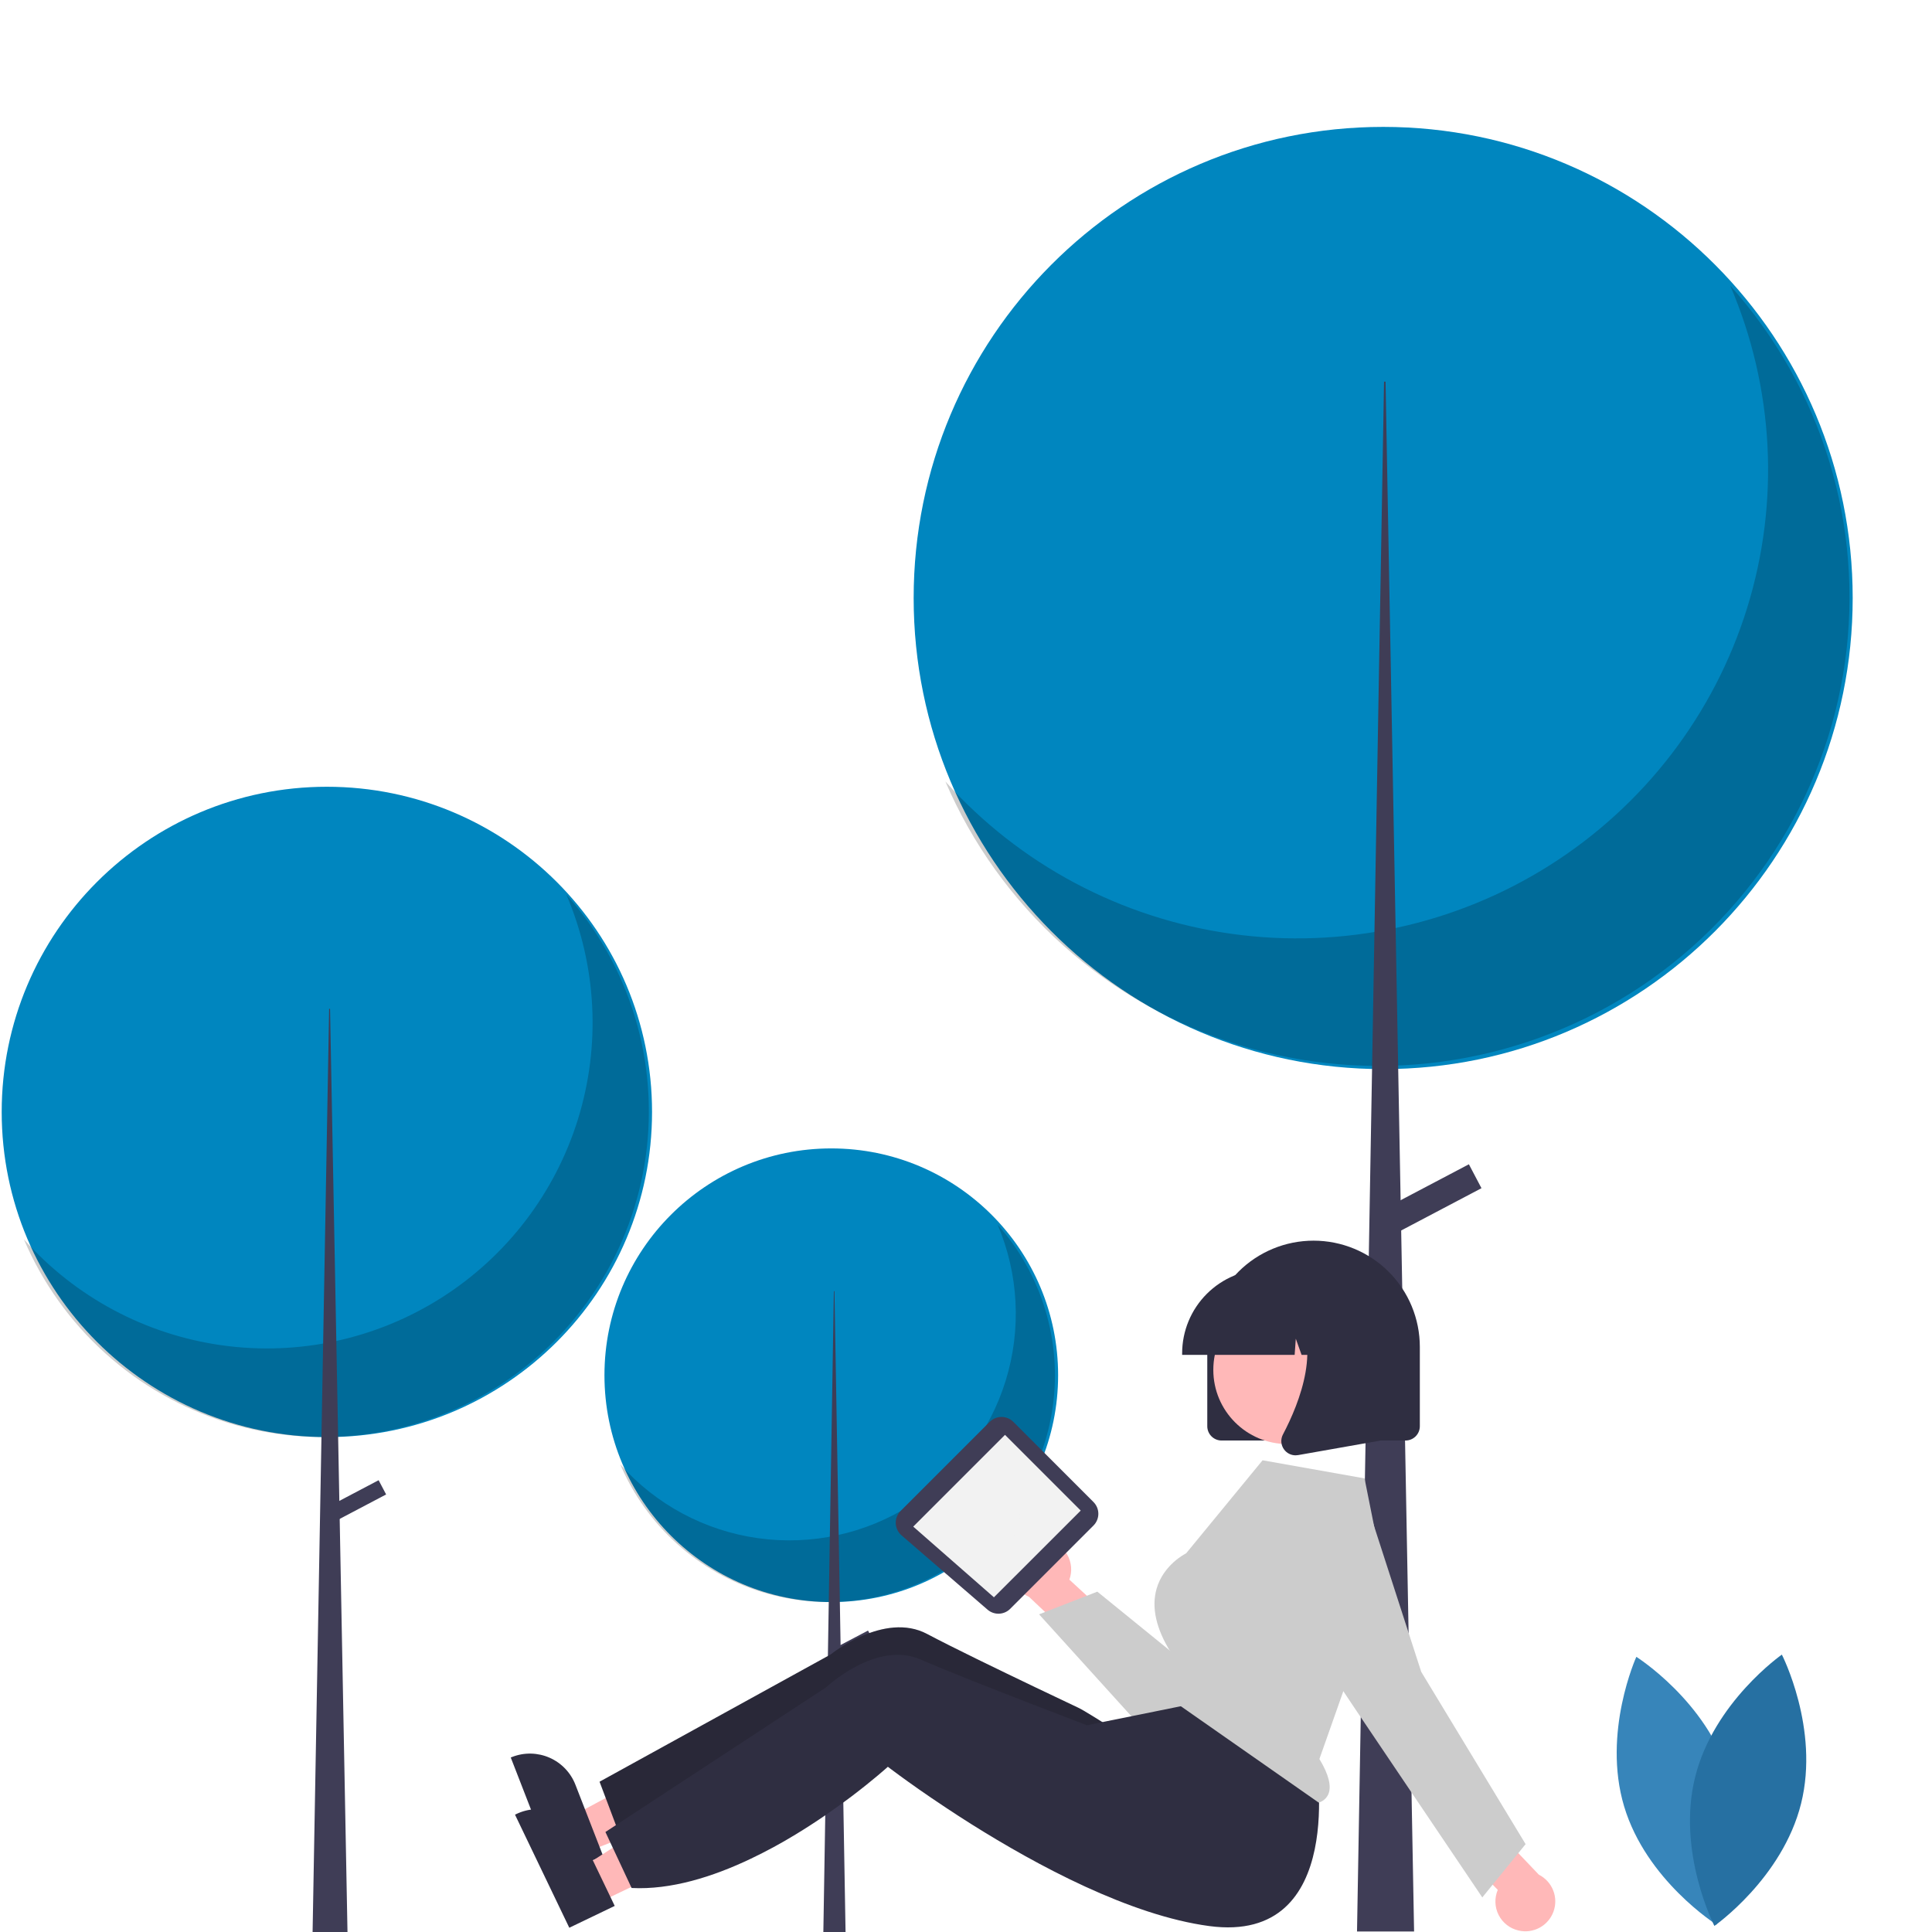 <svg width="609" height="609" viewBox="0 0 609 609" fill="none" xmlns="http://www.w3.org/2000/svg">
<path d="M262.035 505C222.547 505 190.535 472.988 190.535 433.5C190.535 394.012 222.547 362 262.035 362C301.524 362 333.535 394.012 333.535 433.5C333.535 472.988 301.524 505 262.035 505Z" fill="#0086BF"/>
<path opacity="0.2" d="M314.452 386C321.109 401.591 322.012 419.044 316.999 435.24C311.987 451.437 301.387 465.321 287.092 474.412C272.797 483.503 255.739 487.208 238.967 484.866C222.194 482.524 206.8 474.286 195.535 461.626C199.602 471.151 205.688 479.678 213.372 486.614C221.057 493.551 230.155 498.732 240.038 501.798C249.92 504.864 260.351 505.742 270.606 504.372C280.861 503.001 290.696 499.415 299.43 493.861C308.163 488.307 315.586 480.918 321.184 472.206C326.783 463.494 330.422 453.668 331.851 443.408C333.28 433.149 332.464 422.7 329.46 412.787C326.455 402.875 321.334 393.734 314.452 386Z" fill="black"/>
<path d="M263.035 407H262.851L259.535 609H266.535L263.035 407Z" fill="#3F3D56"/>
<path d="M273.611 513.981L275.254 517.104L263.459 523.314L261.815 520.192L273.611 513.981Z" fill="#3F3D56"/>
<path d="M544.931 559.538C551.91 582.852 541.079 606.687 541.079 606.687C541.079 606.687 518.932 592.724 511.953 569.411C504.974 546.098 515.805 522.262 515.805 522.262C515.805 522.262 537.952 536.225 544.931 559.538Z" fill="#3785BA"/>
<path d="M534.335 560.169C528.461 583.785 540.402 607.084 540.402 607.084C540.402 607.084 561.867 592.094 567.741 568.478C573.615 544.862 561.674 521.563 561.674 521.563C561.674 521.563 540.209 536.553 534.335 560.169Z" fill="#2670A2"/>
<path d="M185.267 583.619L180.825 572.192L222.785 549.619L229.341 566.484L185.267 583.619Z" fill="#FFB8B8"/>
<path d="M161.465 553.81C163.349 553.077 165.358 552.722 167.378 552.766C169.398 552.81 171.39 553.251 173.24 554.065C175.09 554.879 176.76 556.05 178.157 557.51C179.554 558.971 180.65 560.692 181.381 562.576L184.378 570.279L188.998 582.169L190.127 585.084L175.321 590.844L161 553.995L161.465 553.81Z" fill="#2F2E41"/>
<path d="M188.996 561.628L190.929 566.751L195.75 579.54L195.866 579.86C208.151 581.438 221.618 578.344 234.075 573.536C239.059 571.614 243.94 569.436 248.699 567.011C255.744 563.451 262.051 559.695 267.083 556.482C274.658 551.619 279.343 547.969 279.343 547.969C279.343 547.969 280.58 549.087 282.82 551.005C285.821 553.573 290.618 557.583 296.693 562.304C299.01 564.117 301.499 566.014 304.158 567.994C323.759 582.533 348.913 543.738 348.913 543.738C348.913 543.738 341.839 539.234 339.99 538.359C334.039 535.544 320.058 528.9 307.996 522.996C301.782 519.95 296.084 517.093 292.259 515.064C278.713 507.852 261.875 521.498 261.875 521.498L188.996 561.628Z" fill="#2F2E41"/>
<path d="M103.035 453C46.426 453 0.535 407.109 0.535 350.5C0.535 293.891 46.426 248 103.035 248C159.644 248 205.535 293.891 205.535 350.5C205.535 407.109 159.644 453 103.035 453Z" fill="#0086BF"/>
<path opacity="0.2" d="M178.532 282C188.104 304.404 189.403 329.483 182.196 352.757C174.988 376.031 159.745 395.982 139.19 409.045C118.634 422.109 94.106 427.434 69.988 424.068C45.87 420.702 23.734 408.865 7.535 390.673C13.383 404.36 22.134 416.613 33.184 426.58C44.234 436.548 57.317 443.993 71.528 448.399C85.739 452.805 100.737 454.067 115.484 452.097C130.23 450.128 144.372 444.974 156.931 436.993C169.489 429.012 180.163 418.394 188.213 405.876C196.263 393.357 201.497 379.238 203.552 364.494C205.606 349.751 204.433 334.737 200.113 320.493C195.793 306.249 188.429 293.114 178.532 282Z" fill="black"/>
<path d="M104.035 318H103.746L98.535 609H109.535L104.035 318Z" fill="#3F3D56"/>
<path d="M119.349 466.587L121.713 471.078L104.748 480.009L102.384 475.519L119.349 466.587Z" fill="#3F3D56"/>
<path opacity="0.14" d="M188.996 561.628L190.929 566.751L195.75 579.54L195.866 579.86C208.151 581.438 221.618 578.344 234.075 573.536C239.059 571.614 243.94 569.436 248.699 567.011C255.744 563.451 262.051 559.695 267.083 556.482C274.658 551.619 279.343 547.969 279.343 547.969C279.343 547.969 280.58 549.087 282.82 551.005C285.821 553.573 290.618 557.583 296.693 562.304C299.01 564.117 301.499 566.014 304.158 567.994C323.759 582.533 348.913 543.738 348.913 543.738C348.913 543.738 341.839 539.234 339.99 538.359C334.039 535.544 320.058 528.9 307.996 522.996C301.782 519.95 296.084 517.093 292.259 515.064C278.713 507.852 261.875 521.498 261.875 521.498L188.996 561.628Z" fill="black"/>
<path d="M436 337C354.262 337 288 270.514 288 188.5C288 106.486 354.262 40 436 40C517.738 40 584 106.486 584 188.5C584 270.514 517.738 337 436 337Z" fill="#0086BF"/>
<path opacity="0.2" d="M545.381 90C559.229 122.23 561.108 158.309 550.681 191.791C540.255 225.272 518.202 253.974 488.464 272.767C458.727 291.56 423.242 299.22 388.35 294.378C353.459 289.536 321.434 272.508 298 246.336C306.459 266.027 319.121 283.653 335.106 297.993C351.092 312.332 370.02 323.042 390.578 329.38C411.137 335.719 432.835 337.535 454.169 334.701C475.503 331.868 495.963 324.454 514.131 312.972C532.299 301.491 547.741 286.216 559.387 268.207C571.033 250.198 578.605 229.886 581.577 208.676C584.55 187.467 582.852 165.868 576.602 145.376C570.352 124.884 559.699 105.989 545.381 90Z" fill="black"/>
<path d="M436.75 120.311H436.276L427.755 608.843H445.744L436.75 120.311Z" fill="#3F3D56"/>
<path d="M463.019 367L466.988 374.54L438.505 389.536L434.535 381.996L463.019 367Z" fill="#3F3D56"/>
<path d="M385.056 454.077H443.056C444.249 454.075 445.393 453.601 446.237 452.757C447.08 451.914 447.555 450.77 447.556 449.577V424.577C447.556 415.692 444.027 407.171 437.744 400.889C431.462 394.606 422.941 391.077 414.056 391.077C405.171 391.077 396.651 394.606 390.368 400.889C384.086 407.171 380.556 415.692 380.556 424.577V449.577C380.557 450.77 381.032 451.914 381.876 452.757C382.719 453.601 383.863 454.075 385.056 454.077Z" fill="#2F2E41"/>
<path d="M329.899 485.478C331.249 485.715 332.531 486.246 333.654 487.032C334.777 487.818 335.714 488.841 336.399 490.028C337.084 491.215 337.5 492.538 337.619 493.904C337.737 495.27 337.555 496.645 337.084 497.933L352.856 512.438L346.378 524.173L324.393 503.375C322.283 502.441 320.588 500.765 319.63 498.665C318.673 496.566 318.518 494.187 319.197 491.981C319.876 489.775 321.34 487.895 323.312 486.696C325.285 485.498 327.628 485.064 329.899 485.478Z" fill="#FFB8B8"/>
<path d="M377.354 551.43C378.067 551.43 378.78 551.399 379.495 551.338C383.749 550.983 387.844 549.552 391.394 547.181C394.945 544.81 397.834 541.576 399.792 537.782L425.06 489.15C426.715 485.963 427.079 482.261 426.074 478.813C425.07 475.365 422.775 472.437 419.667 470.638C416.559 468.84 412.877 468.308 409.387 469.155C405.897 470.002 402.868 472.162 400.93 475.185L377.619 527.488L345.9 501.716L327.534 508.866L358.55 543.108C360.934 545.725 363.838 547.817 367.076 549.25C370.313 550.682 373.814 551.425 377.354 551.43V551.43Z" fill="#CCCCCC"/>
<path d="M283.889 476.285L311.99 448.184C312.973 447.2 314.307 446.648 315.697 446.648C317.087 446.648 318.421 447.2 319.404 448.184L344.683 473.463C345.666 474.446 346.219 475.78 346.219 477.17C346.219 478.56 345.666 479.893 344.683 480.877L318.427 507.133C317.491 508.069 316.235 508.617 314.911 508.665C313.588 508.713 312.296 508.259 311.294 507.393L284.168 483.958C283.647 483.508 283.22 482.96 282.911 482.345C282.602 481.73 282.417 481.06 282.367 480.373C282.317 479.687 282.403 478.997 282.619 478.344C282.836 477.69 283.179 477.086 283.629 476.565C283.712 476.469 283.799 476.375 283.889 476.285Z" fill="#3F3D56"/>
<path d="M287.867 481.213L316.793 452.288L340.664 476.159L313.302 503.5L287.867 481.213Z" fill="#F2F2F2"/>
<path d="M320.517 475.552C321.918 476.868 321.992 481.606 319.853 483.882C317.715 486.158 314.173 485.111 312.772 483.795C311.371 482.479 312.642 481.392 314.781 479.116C316.92 476.839 319.117 474.236 320.517 475.552Z" fill="#F2F2F2"/>
<path d="M188.812 599.69L183.505 588.639L223.606 562.909L231.439 579.22L188.812 599.69Z" fill="#FFB8B8"/>
<path d="M162.79 571.798C164.611 570.922 166.587 570.414 168.605 570.303C170.623 570.191 172.643 570.478 174.549 571.148C176.456 571.818 178.212 572.856 179.717 574.205C181.222 575.554 182.446 577.186 183.32 579.008L186.9 586.458L192.42 597.958L193.77 600.778L179.45 607.658L162.34 572.018L162.79 571.798Z" fill="#2F2E41"/>
<path d="M190.84 577.478L193.16 582.438L198.95 594.818L199.09 595.128C211.46 595.758 224.65 591.638 236.7 585.888C241.522 583.588 246.221 581.042 250.78 578.258C257.53 574.168 263.53 569.938 268.3 566.348C275.48 560.918 279.87 556.918 279.87 556.918C279.87 556.918 281.19 557.938 283.57 559.678C286.76 562.008 291.85 565.638 298.27 569.878C300.72 571.508 303.347 573.208 306.15 574.978C326.81 587.968 356.19 603.788 381.18 607.128C425.07 612.998 414.74 554.428 414.74 554.428L379.81 536.288L364.98 539.298L348.47 542.638L342.62 543.828C342.62 543.828 341.51 543.408 339.6 542.678C333.45 540.328 319 534.778 306.52 529.818C300.09 527.258 294.19 524.848 290.22 523.118C276.16 516.968 260.42 531.868 260.42 531.868L190.84 577.478Z" fill="#2F2E41"/>
<path d="M478.657 608.526C477.321 608.22 476.069 607.624 474.988 606.781C473.907 605.938 473.024 604.868 472.401 603.647C471.778 602.426 471.431 601.083 471.383 599.713C471.336 598.343 471.589 596.979 472.125 595.717L457.125 580.415L464.201 569.032L485.081 590.938C487.14 591.98 488.746 593.741 489.594 595.888C490.442 598.034 490.473 600.417 489.681 602.585C488.889 604.753 487.33 606.556 485.298 607.651C483.266 608.746 480.904 609.057 478.657 608.526L478.657 608.526Z" fill="#FFB8B8"/>
<path d="M405.844 455.193C392.928 455.193 382.458 444.723 382.458 431.807C382.458 418.891 392.928 408.42 405.844 408.42C418.76 408.42 429.23 418.891 429.23 431.807C429.23 444.723 418.76 455.193 405.844 455.193Z" fill="#FFB8B8"/>
<path d="M436.269 496.724L415.897 554.48L416.02 554.682C418.853 559.366 419.779 563.144 418.697 565.608C418.412 566.235 417.995 566.792 417.474 567.241C416.953 567.691 416.34 568.022 415.679 568.212L367.47 534.515L369.158 521.01L369.064 520.859C364.404 513.404 362.895 506.652 364.579 500.792C366.763 493.188 373.704 489.736 373.774 489.701L373.942 489.569L397.987 460.304L430.129 466.014L436.269 496.724Z" fill="#CCCCCC"/>
<path d="M467.249 598.099L480.896 581.303L447.997 526.993L432.658 479.58L432.183 479.734L432.658 479.58C431.821 476.99 430.437 474.61 428.601 472.6C426.766 470.589 424.52 468.996 422.017 467.927C419.513 466.858 416.809 466.338 414.088 466.402C411.366 466.466 408.69 467.113 406.24 468.299C403.789 469.485 401.621 471.182 399.883 473.276C398.144 475.371 396.874 477.814 396.159 480.441C395.444 483.067 395.3 485.817 395.738 488.504C396.175 491.191 397.183 493.753 398.695 496.017L426.854 538.206L467.249 598.099Z" fill="#CCCCCC"/>
<path d="M372.631 427.077H408.096L408.46 421.985L410.279 427.077H415.739L416.46 416.985L420.064 427.077H430.631V426.577C430.623 419.551 427.829 412.815 422.861 407.847C417.893 402.879 411.157 400.085 404.131 400.077H399.131C392.105 400.085 385.369 402.879 380.401 407.847C375.433 412.815 372.639 419.551 372.631 426.577V427.077Z" fill="#2F2E41"/>
<path d="M408.387 458.743C408.654 458.743 408.92 458.719 409.183 458.673L435.153 454.091V411.171H406.565L407.273 411.996C417.12 423.48 409.701 442.103 404.403 452.181C404.012 452.919 403.838 453.752 403.9 454.585C403.963 455.418 404.259 456.216 404.755 456.888C405.171 457.462 405.716 457.93 406.348 458.252C406.979 458.575 407.678 458.743 408.387 458.743V458.743Z" fill="#2F2E41"/>
</svg>
